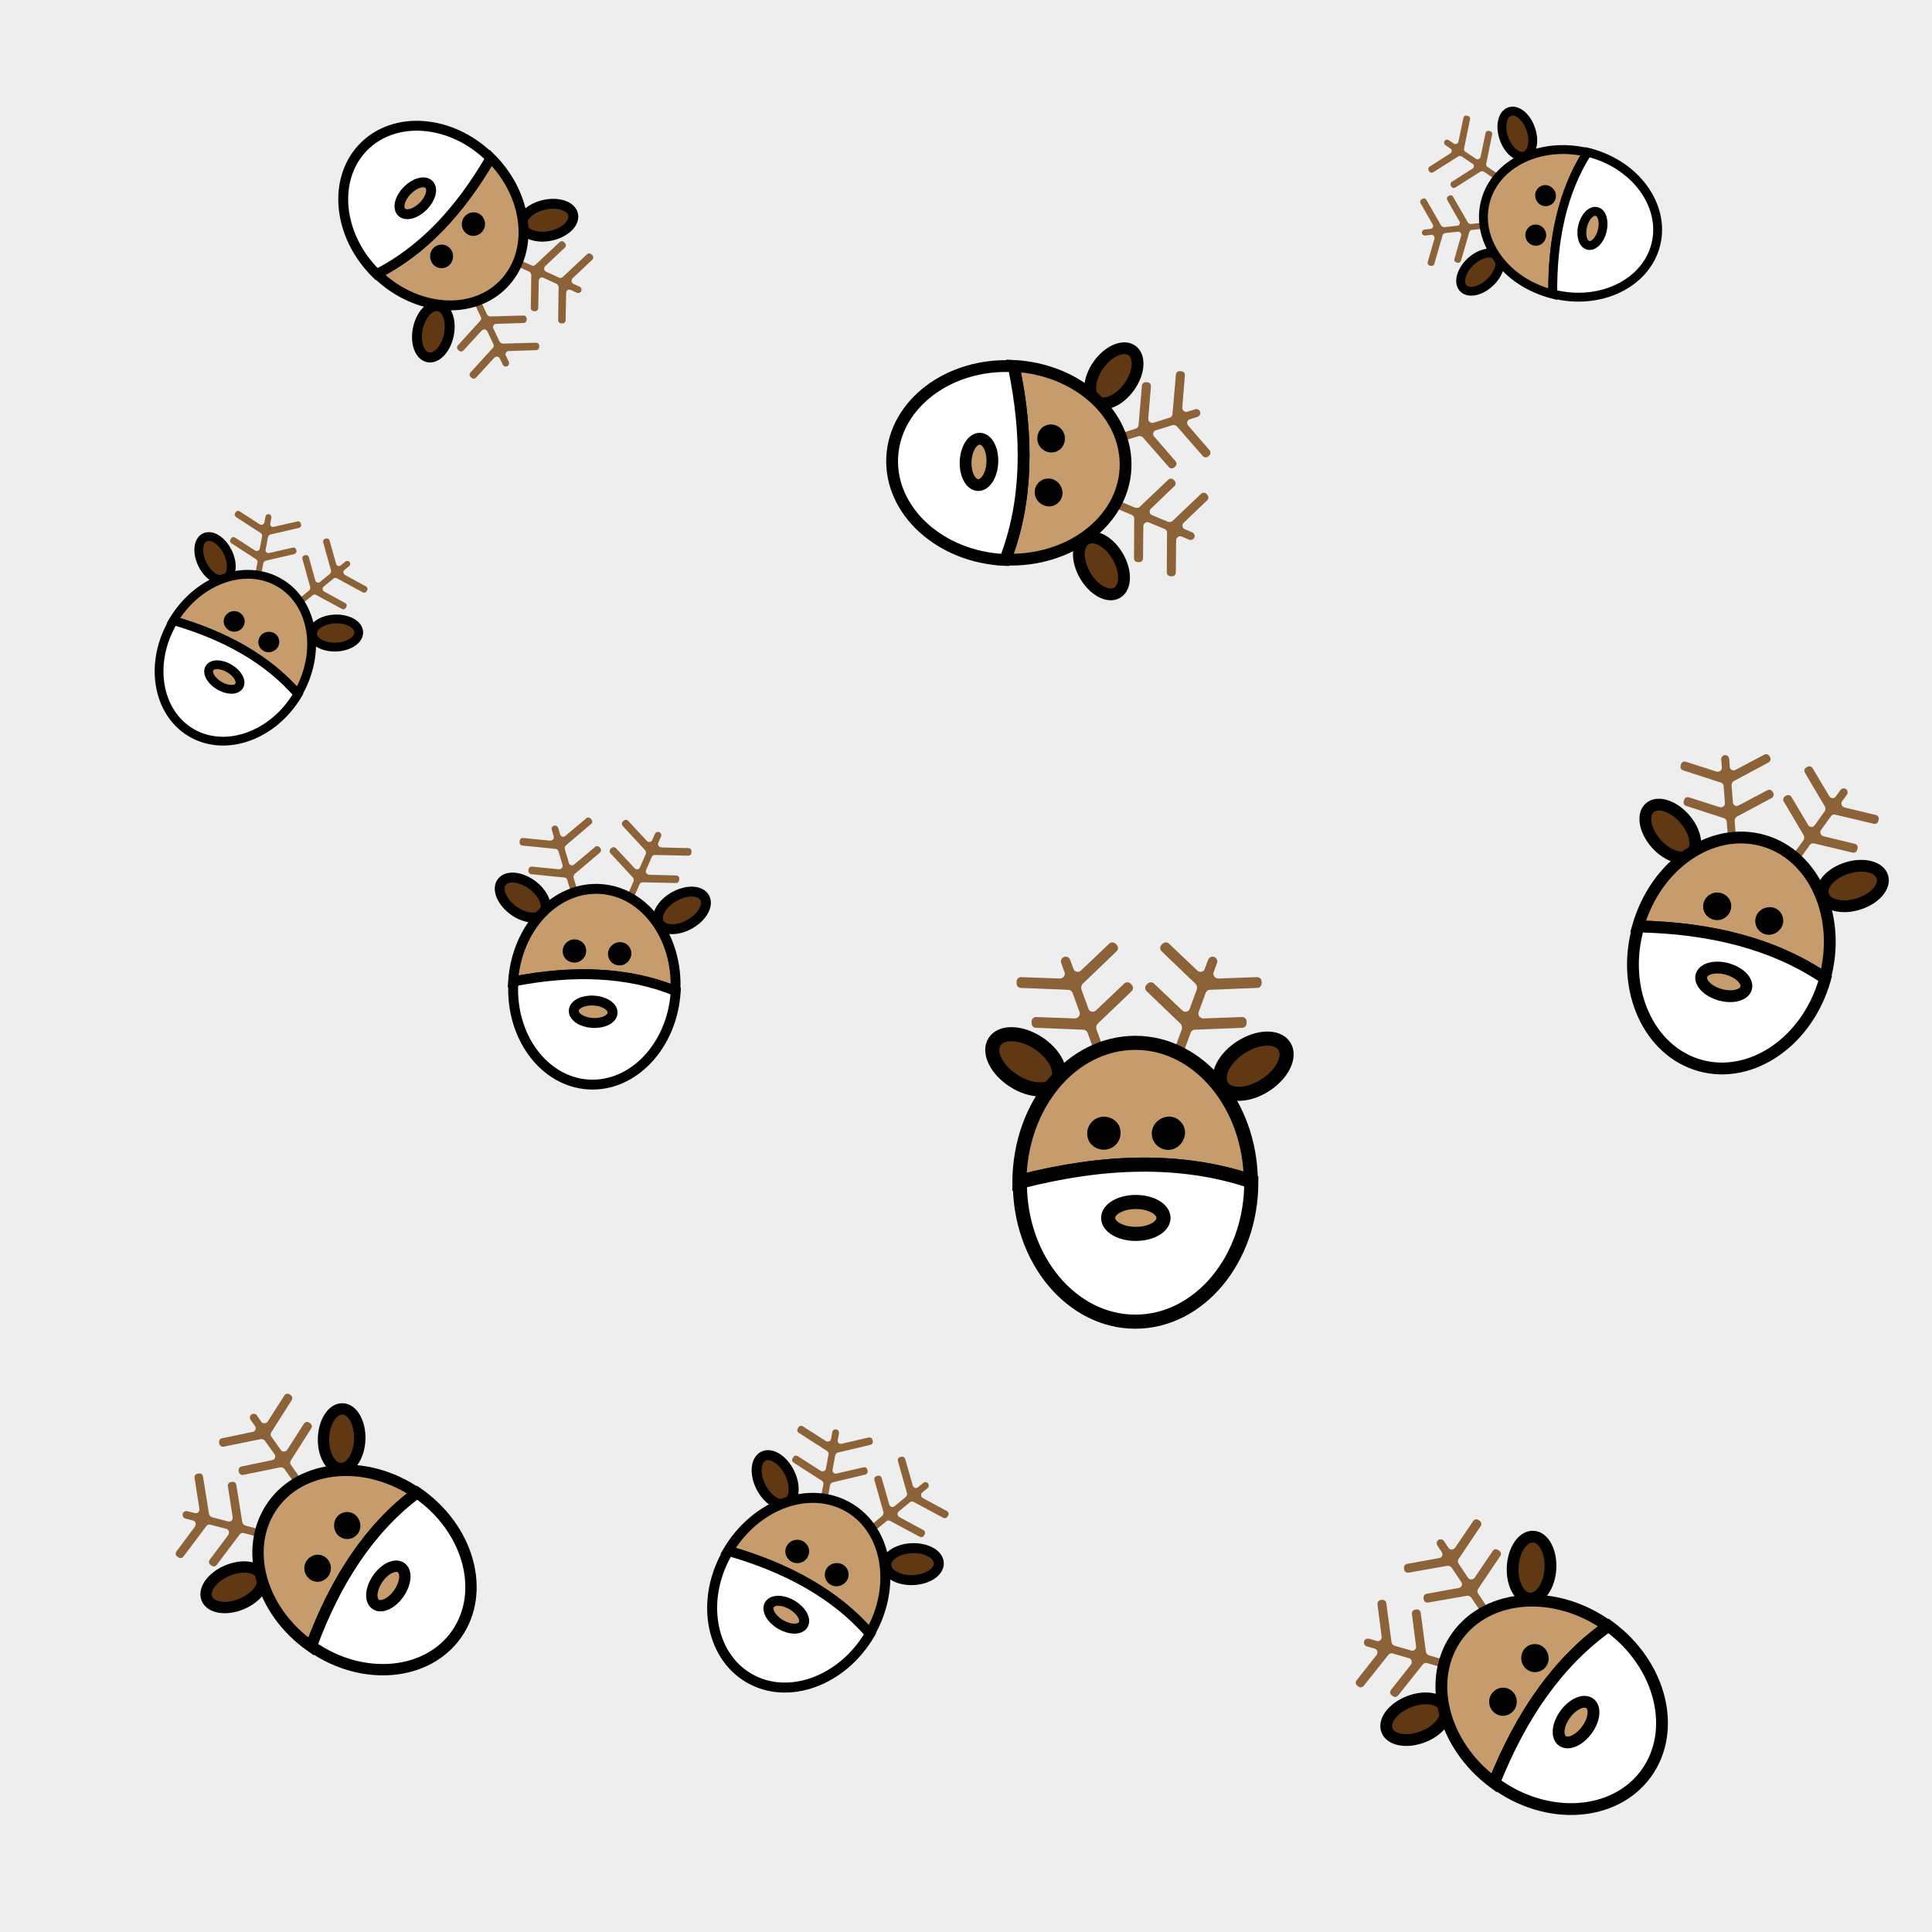<?xml version="1.0" encoding="utf-8"?>
<svg xmlns="http://www.w3.org/2000/svg" xmlns:xlink="http://www.w3.org/1999/xlink" viewBox="0 0 256 256" width="256px" height="256px">
<style type="text/css">@keyframes ld-pulse
{
  0% {
    animation-timing-function: cubic-bezier(0.041,0.391,0.509,0.69);
    transform: scale(1);
  }
  24.3% {
    animation-timing-function: cubic-bezier(0.225,0.633,0.525,1);
    transform: scale(0.846);
  }
  55% {
    animation-timing-function: cubic-bezier(0.304,0.339,0.655,0.614);
    transform: scale(0.802);
  }
  70.2% {
    animation-timing-function: cubic-bezier(0.446,0.273,0.556,0.729);
    transform: scale(0.829);
  }
  82.3% {
    animation-timing-function: cubic-bezier(0.683,0.184,1,0.736);
    transform: scale(0.869);
  }
  100% {
    transform: scale(1);
  }
}
.ld.ld-pulse {
  animation: ld-pulse 0.5s infinite;
}</style>
<rect x="0" y="0" width="256" height="256" fill="#eee"/>
<defs>
  <g id="id-0.49861017335364877"><!--Generator: Adobe Illustrator 21.0.0, SVG Export Plug-In . SVG Version: 6.00 Build 0)--><ellipse transform="matrix(0.84 -0.542 0.542 0.84 -7.647 45.95)" style="fill:#603813;stroke:#000;stroke-width:3;stroke-linecap:round;stroke-miterlimit:10" cx="74.2" cy="36" rx="7.9" ry="4.8"/><ellipse transform="matrix(0.542 -0.84 0.84 0.542 -17.634 37.738)" style="fill:#603813;stroke:#000;stroke-width:3;stroke-linecap:round;stroke-miterlimit:10" cx="25.8" cy="35" rx="4.8" ry="7.9"/><path style="fill:#8c6239" d="M53.1,18.4l6,5.7c0.5,0.5,1.4,0.3,1.6-0.4l1.5-4.1c0.1-0.4,0-0.8-0.2-1.1l-7.3-7 c-0.4-0.4-0.4-1,0-1.4l0.2-0.2c0.4-0.4,1-0.4,1.4,0l6,5.7c0.5,0.5,1.4,0.3,1.6-0.4l0.7-1.9c0.2-0.5,0.8-0.8,1.3-0.6v0 c0.5,0.2,0.8,0.8,0.6,1.3l-0.7,1.9c-0.3,0.7,0.3,1.4,1,1.4l8.2-0.3c0.6,0,1,0.4,1,1l0,0.3c0,0.6-0.4,1-1,1l-10,0.4 c-0.4,0-0.8,0.3-0.9,0.6l-1.5,4.1c-0.3,0.7,0.3,1.4,1,1.4l8.2-0.3c0.6,0,1,0.4,1,1l0,0.3c0,0.6-0.4,1-1,1l-10,0.4 c-0.4,0-0.8,0.3-0.9,0.6l-1.5,4.1c-0.2,0.5-0.8,0.8-1.3,0.6l0,0c-0.5-0.2-0.8-0.8-0.6-1.3l1.5-4.1c0.1-0.4,0-0.8-0.2-1.1l-7.3-7 c-0.4-0.4-0.4-1,0-1.4l0.2-0.2C52.1,18,52.7,18,53.1,18.4z"/><path style="fill:#8c6239" d="M46.7,18.4l-6,5.7c-0.5,0.5-1.4,0.3-1.6-0.4l-1.5-4.1c-0.1-0.4,0-0.8,0.2-1.1l7.3-7 c0.4-0.4,0.4-1,0-1.4l-0.2-0.2c-0.4-0.4-1-0.4-1.4,0l-6,5.7c-0.5,0.5-1.4,0.3-1.6-0.4l-0.7-1.9c-0.2-0.5-0.8-0.8-1.3-0.6v0 c-0.5,0.2-0.8,0.8-0.6,1.3l0.7,1.9c0.3,0.7-0.3,1.4-1,1.4l-8.2-0.3c-0.6,0-1,0.4-1,1l0,0.3c0,0.6,0.4,1,1,1l10,0.4 c0.4,0,0.8,0.3,0.9,0.6l1.5,4.1c0.3,0.7-0.3,1.4-1,1.4l-8.2-0.3c-0.6,0-1,0.4-1,1l0,0.3c0,0.6,0.4,1,1,1l10,0.4 c0.4,0,0.8,0.3,0.9,0.6l1.5,4.1c0.2,0.5,0.8,0.8,1.3,0.6l0,0c0.5-0.2,0.8-0.8,0.6-1.3l-1.5-4.1c-0.1-0.4,0-0.8,0.2-1.1l7.3-7 c0.4-0.4,0.4-1,0-1.4l-0.2-0.2C47.7,18,47.1,18,46.7,18.4z"/><g><path style="fill:#c69c6d;stroke:#000;stroke-width:3;stroke-linecap:round;stroke-miterlimit:10" d="M73.7,60.5 C73.6,44.2,62.6,31,49.1,31c-13.6,0-24.6,13.2-24.7,29.6C42.3,56,58.9,55.5,73.7,60.5z"/><path style="fill:#fff;stroke:#000;stroke-width:3;stroke-linecap:round;stroke-miterlimit:10" d="M49.1,90.4 c13.6,0,24.7-13.3,24.7-29.7c0-0.1,0-0.2,0-0.2c-14.9-5-31.5-4.5-49.3,0.1c0,0,0,0.1,0,0.1C24.4,77.1,35.5,90.4,49.1,90.4z"/></g><path style="stroke:#000;stroke-width:2;stroke-linecap:round;stroke-miterlimit:10" d="M56.1,52.8c-1.4,0-2.5-1.1-2.5-2.5 c0-1.4,1.2-2.5,2.6-2.6c1.4,0,2.5,1.1,2.5,2.5C58.6,51.6,57.5,52.8,56.1,52.8z"/><ellipse style="fill:#c69c6d;stroke:#000;stroke-width:3;stroke-linecap:round;stroke-miterlimit:10" cx="49.2" cy="68.3" rx="5.9" ry="3.4"/><path style="stroke:#000;stroke-width:2;stroke-linecap:round;stroke-miterlimit:10" d="M40.8,48.3c1.1-0.9,2.7-0.7,3.6,0.3 c0.9,1.1,0.7,2.7-0.4,3.6c-1.1,0.9-2.7,0.7-3.6-0.3C39.5,50.8,39.7,49.2,40.8,48.3z"/></g>
  <g id="id-0.49861017335364877-2">
    
<!-- Generator: Adobe Illustrator 21.0.0, SVG Export Plug-In . SVG Version: 6.00 Build 0)  -->













    <g transform=" translate(151,150) scale(0.622)"><g class="ld ld-pulse" style="animation-delay:0s"><g data-icon="">  <use href="#id-0.49861017335364877" x="-50" y="-50"/>
</g></g></g><g transform="matrix(0.963 0.27 -0.27 0.963 41.341 -58.015) translate(231.293,121.081) scale(0.521)"><g class="ld ld-pulse" style="animation-delay:-0.05s"><g data-icon="">  <use href="#id-0.49861017335364877" x="-50" y="-50"/>
</g></g></g><g transform="matrix(-0.046 0.999 -0.999 -0.046 207.654 -74.239) translate(139.293,62.082) scale(0.521)"><g class="ld ld-pulse" style="animation-delay:-0.1s"><g data-icon="">  <use href="#id-0.49861017335364877" x="-50" y="-50"/>
</g></g></g><g transform="matrix(0.24 -0.971 0.971 0.24 127.688 219.61) translate(204.074,28.271) scale(0.392)"><g class="ld ld-pulse" style="animation-delay:-0.15s"><g data-icon="">  <use href="#id-0.49861017335364877" x="-50" y="-50"/>
</g></g></g><g transform="matrix(0.591 -0.807 0.807 0.591 -96.797 253.409) translate(201.293,222.082) scale(0.521)"><g class="ld ld-pulse" style="animation-delay:-0.2s"><g data-icon="">  <use href="#id-0.49861017335364877" x="-50" y="-50"/>
</g></g></g><g transform="matrix(0.862 0.507 -0.507 0.862 120.086 -26.41) translate(108.506,207.165) scale(0.441)"><g class="ld ld-pulse" style="animation-delay:-0.25s"><g data-icon="">  <use href="#id-0.49861017335364877" x="-50" y="-50"/>
</g></g></g><g transform="matrix(0.998 0.061 -0.061 0.998 7.827 -4.605) translate(79.461,126.114) scale(0.437)"><g class="ld ld-pulse" style="animation-delay:-0.3s"><g data-icon="">  <use href="#id-0.49861017335364877" x="-50" y="-50"/>
</g></g></g><g transform="matrix(-0.702 0.712 -0.712 -0.702 125.786 11.632) translate(60.461,32.114) scale(0.437)"><g class="ld ld-pulse" style="animation-delay:-0.35s"><g data-icon="">  <use href="#id-0.49861017335364877" x="-50" y="-50"/>
</g></g></g><g transform="matrix(0.86 0.511 -0.511 0.86 47.505 -5.413) translate(33.602,83.727) scale(0.388)"><g class="ld ld-pulse" style="animation-delay:-0.4s"><g data-icon="">  <use href="#id-0.49861017335364877" x="-50" y="-50"/>
</g></g></g><g transform="matrix(0.569 -0.822 0.822 0.569 -149.204 124.503) translate(44.203,204.626) scale(0.501)"><g class="ld ld-pulse" style="animation-delay:-0.45s"><g data-icon="">  <use href="#id-0.49861017335364877" x="-50" y="-50"/>
</g></g></g>
  </g>
</defs>
<g>
  <use href="#id-0.49861017335364877-2" x="0" y="0"/>
  <use href="#id-0.49861017335364877-2" x="-256" y="0"/>
  <animateTransform attributeName="transform" type="translate" repeatCount="indefinite" dur="4s"
  keyTimes="0;1" values="0;256"/>
</g>
</svg>